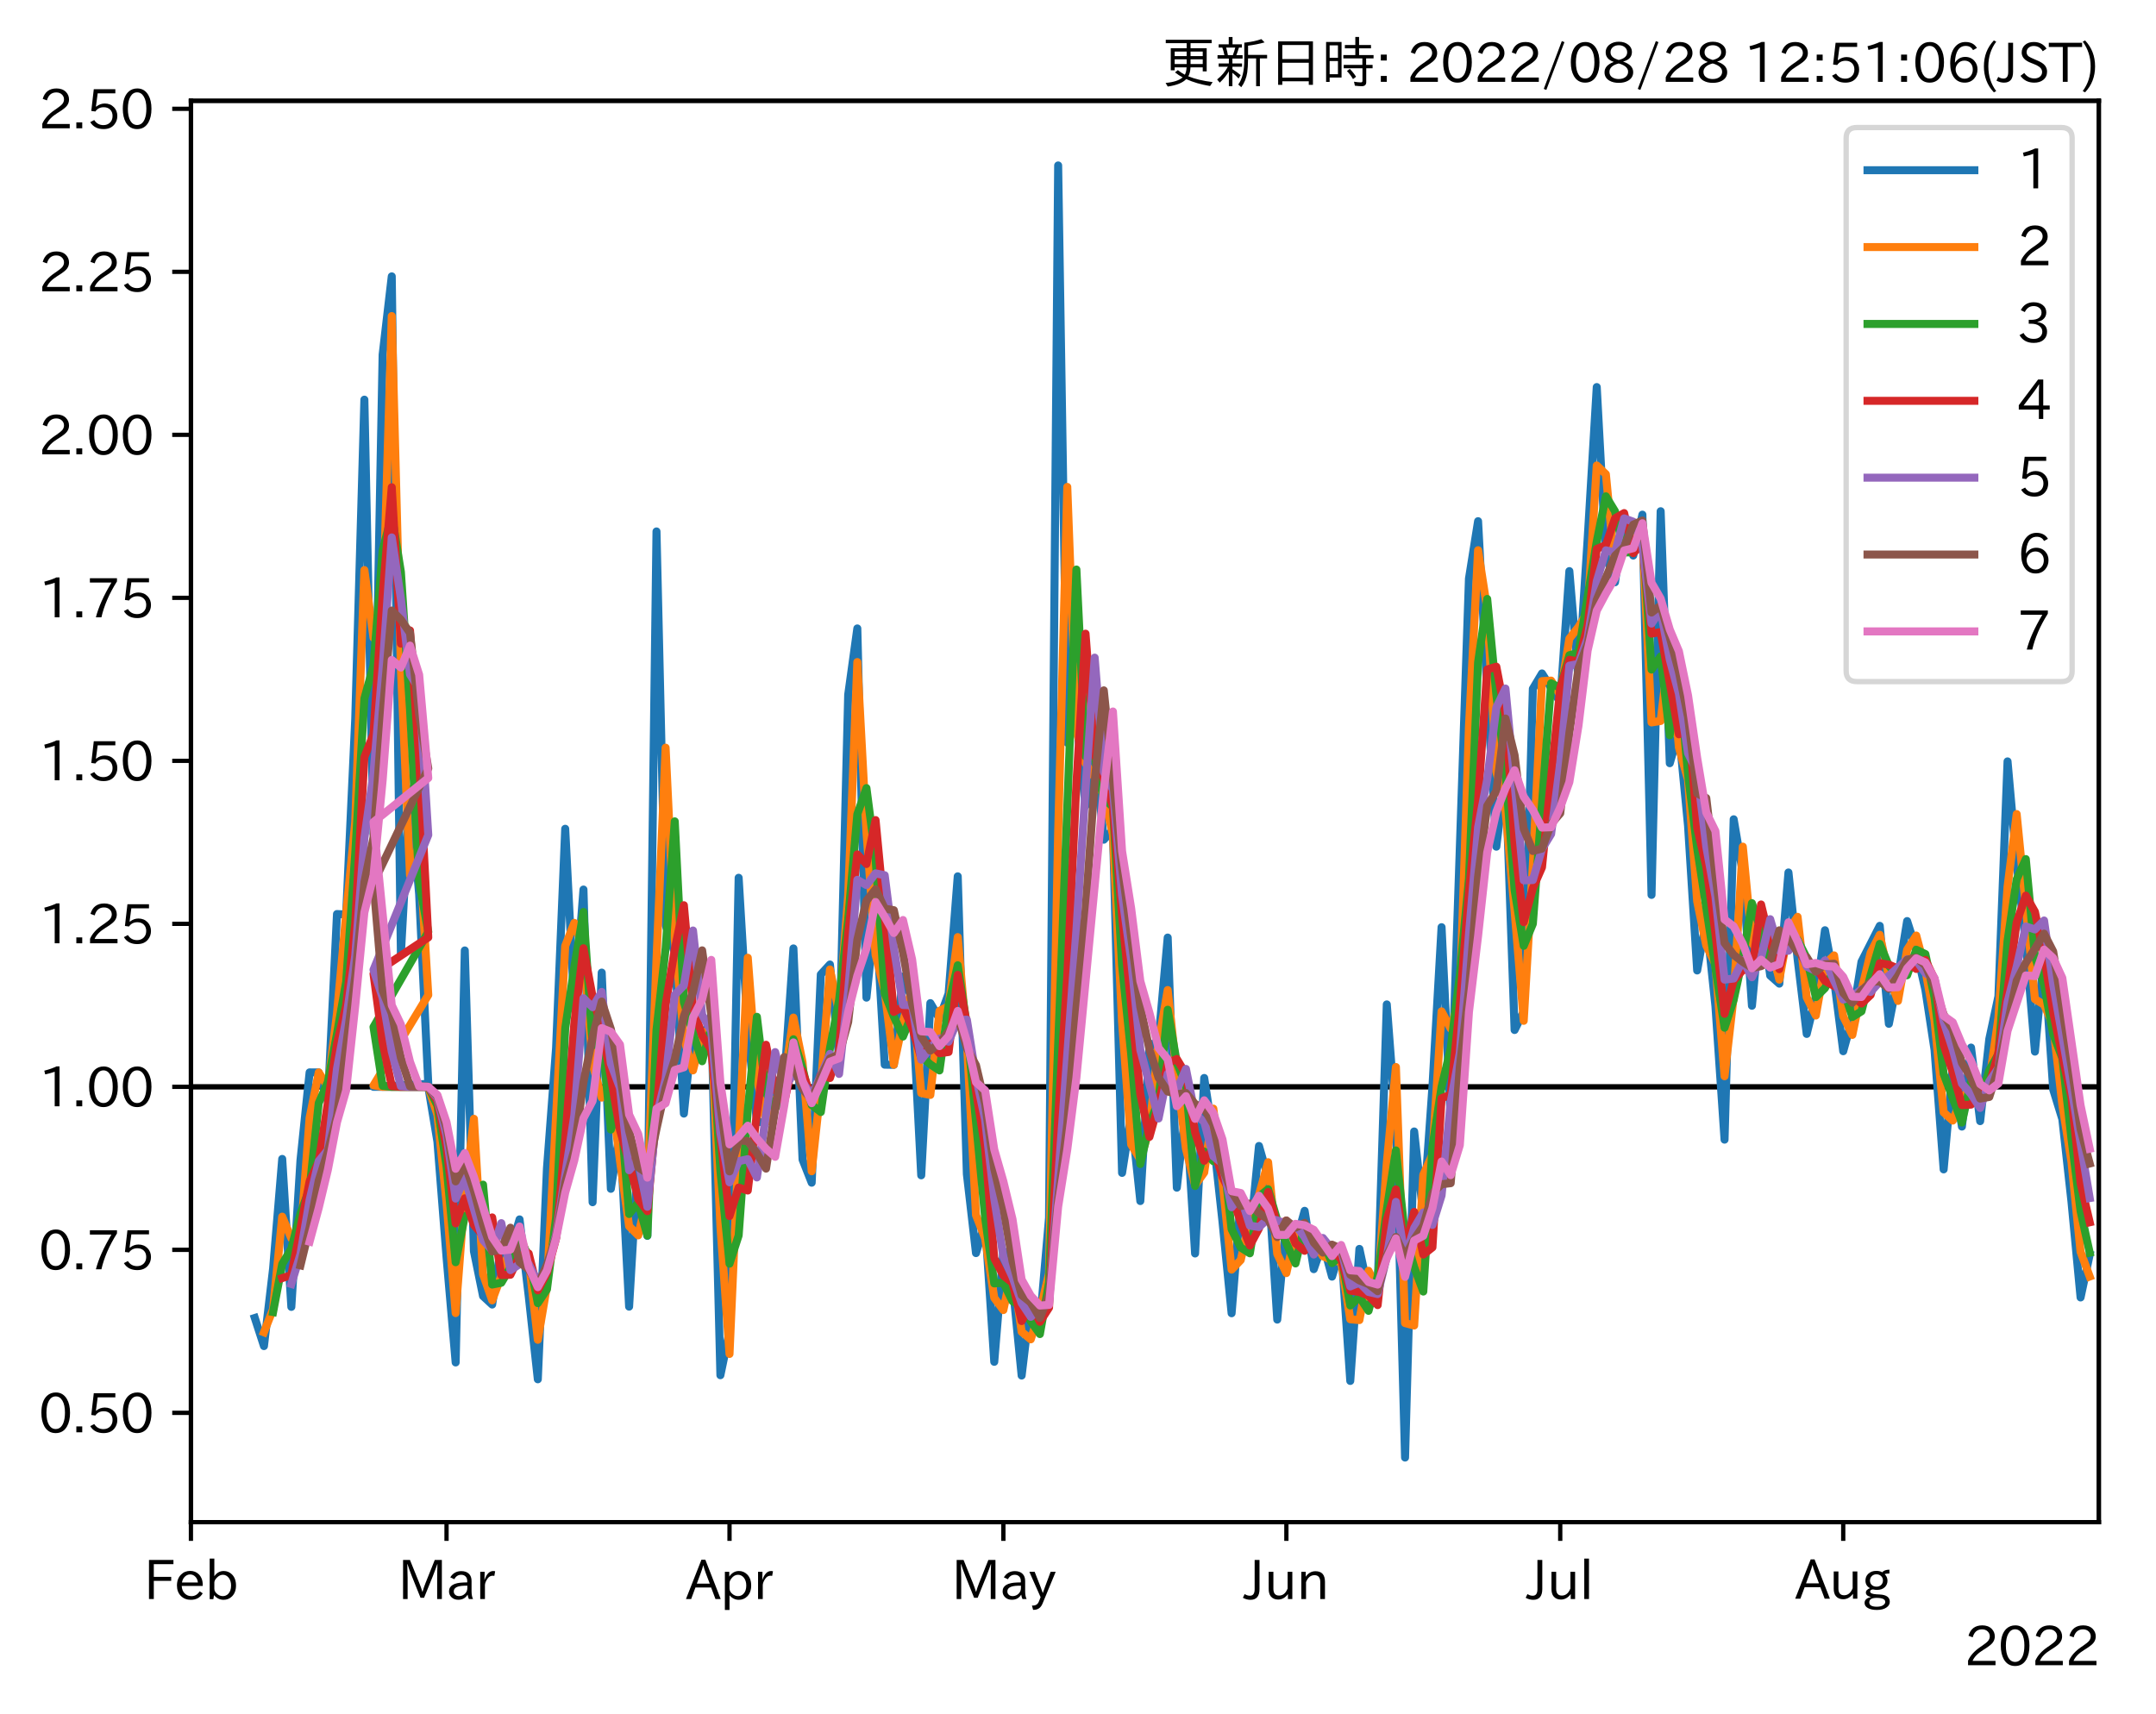 <?xml version="1.0" encoding="utf-8" standalone="no"?>
<!DOCTYPE svg PUBLIC "-//W3C//DTD SVG 1.1//EN"
  "http://www.w3.org/Graphics/SVG/1.1/DTD/svg11.dtd">
<svg xmlns:xlink="http://www.w3.org/1999/xlink" width="403.558pt" height="320.973pt" viewBox="0 0 403.558 320.973" xmlns="http://www.w3.org/2000/svg" version="1.1">
 <defs>
  <style type="text/css">*{stroke-linejoin: round; stroke-linecap: butt}</style>
 </defs>
 <g id="figure_1">
  <g id="patch_1">
   <path d="M 0 320.973 
L 403.558 320.973 
L 403.558 0 
L 0 0 
z
" style="fill: #ffffff"/>
  </g>
  <g id="axes_1">
   <g id="patch_2">
    <path d="M 35.737 284.991 
L 392.858 284.991 
L 392.858 18.879 
L 35.737 18.879 
z
" style="fill: #ffffff"/>
   </g>
   <g id="line2d_1">
    <path d="M 35.737 203.486 
L 392.858 203.486 
" clip-path="url(#p18d2d84ed4)" style="fill: none; stroke: #000000; stroke-linecap: square"/>
   </g>
   <g id="matplotlib.axis_1">
    <g id="xtick_1">
     <g id="line2d_2">
      <defs>
       <path id="me6940f9a48" d="M 0 0 
L 0 3.5 
" style="stroke: #000000; stroke-width: 0.8"/>
      </defs>
      <g>
       <use xlink:href="#me6940f9a48" x="35.737" y="284.991" style="stroke: #000000; stroke-width: 0.8"/>
      </g>
     </g>
     <g id="text_1">
      <!-- Feb -->
      <g transform="translate(26.914 299.482)scale(0.1 -0.1)">
       <defs>
        <path id="IPAexGothic-46" d="M 3469 4141 
L 1172 4141 
L 1172 2656 
L 3206 2656 
L 3206 2188 
L 1172 2188 
L 1172 63 
L 609 63 
L 609 4634 
L 3469 4634 
L 3469 4141 
z
" transform="scale(0.016)"/>
        <path id="IPAexGothic-65" d="M 863 1594 
Q 891 1041 1209 722 
Q 1534 397 1997 397 
Q 2606 397 2963 966 
L 3322 728 
Q 2869 -31 1931 -31 
Q 1222 -31 766 422 
Q 306 884 306 1641 
Q 306 2444 788 2925 
Q 1216 3353 1856 3353 
Q 2459 3353 2866 2956 
Q 3322 2494 3322 1722 
L 3322 1594 
L 863 1594 
z
M 2756 1997 
Q 2709 2431 2450 2681 
Q 2194 2938 1844 2938 
Q 1438 2938 1150 2591 
Q 953 2356 894 1997 
L 2756 1997 
z
" transform="scale(0.016)"/>
        <path id="IPAexGothic-62" d="M 1125 2731 
Q 1550 3341 2219 3341 
Q 2788 3341 3191 2938 
Q 3659 2469 3659 1644 
Q 3659 838 3191 372 
Q 2788 -31 2206 -31 
Q 1559 -31 1088 516 
L 1009 44 
L 581 44 
L 581 4794 
L 1125 4794 
L 1125 2731 
z
M 1125 1997 
L 1125 1253 
Q 1125 888 1528 600 
Q 1803 403 2119 403 
Q 2488 403 2744 659 
Q 3084 1009 3084 1631 
Q 3084 2194 2803 2553 
Q 2525 2900 2125 2900 
Q 1759 2900 1438 2578 
Q 1125 2266 1125 1997 
z
" transform="scale(0.016)"/>
       </defs>
       <use xlink:href="#IPAexGothic-46"/>
       <use xlink:href="#IPAexGothic-65" x="57.178"/>
       <use xlink:href="#IPAexGothic-62" x="114.062"/>
      </g>
     </g>
    </g>
    <g id="xtick_2">
     <g id="line2d_3">
      <g>
       <use xlink:href="#me6940f9a48" x="83.581" y="284.991" style="stroke: #000000; stroke-width: 0.8"/>
      </g>
     </g>
     <g id="text_2">
      <!-- Mar -->
      <g transform="translate(74.472 299.482)scale(0.1 -0.1)">
       <defs>
        <path id="IPAexGothic-4d" d="M 5147 63 
L 4597 63 
L 4597 2534 
Q 4597 3281 4634 4134 
L 4609 4134 
Q 4356 3409 4066 2675 
L 3066 209 
L 2650 209 
L 1641 2725 
Q 1328 3506 1128 4141 
L 1103 4141 
Q 1141 3131 1141 2553 
L 1141 63 
L 609 63 
L 609 4634 
L 1416 4634 
L 2503 1944 
Q 2697 1472 2869 906 
L 2888 906 
Q 3028 1416 3234 1931 
L 4316 4634 
L 5147 4634 
L 5147 63 
z
" transform="scale(0.016)"/>
        <path id="IPAexGothic-61" d="M 3156 63 
L 2672 63 
Q 2559 303 2531 556 
L 2509 556 
Q 2147 -25 1428 -25 
Q 934 -25 622 288 
Q 347 563 347 959 
Q 347 1947 2050 1997 
L 2478 2009 
L 2478 2175 
Q 2478 2509 2288 2700 
Q 2088 2900 1775 2900 
Q 1238 2900 969 2378 
L 494 2597 
Q 938 3328 1788 3328 
Q 2375 3328 2691 3000 
Q 2984 2706 2984 2169 
L 2984 997 
Q 2984 400 3156 63 
z
M 2491 1625 
L 2141 1619 
Q 903 1591 903 953 
Q 903 728 1050 581 
Q 1231 403 1525 403 
Q 1934 403 2234 703 
Q 2491 969 2491 1344 
L 2491 1625 
z
" transform="scale(0.016)"/>
        <path id="IPAexGothic-72" d="M 2309 3316 
L 2213 2769 
Q 2106 2791 2022 2791 
Q 1653 2791 1413 2444 
Q 1113 2006 1113 1675 
L 1113 63 
L 563 63 
L 563 3250 
L 1081 3250 
L 1056 2303 
L 1069 2303 
Q 1422 3341 2097 3341 
Q 2206 3341 2309 3316 
z
" transform="scale(0.016)"/>
       </defs>
       <use xlink:href="#IPAexGothic-4d"/>
       <use xlink:href="#IPAexGothic-61" x="90.186"/>
       <use xlink:href="#IPAexGothic-72" x="145.166"/>
      </g>
     </g>
    </g>
    <g id="xtick_3">
     <g id="line2d_4">
      <g>
       <use xlink:href="#me6940f9a48" x="136.551" y="284.991" style="stroke: #000000; stroke-width: 0.8"/>
      </g>
     </g>
     <g id="text_3">
      <!-- Apr -->
      <g transform="translate(128.409 299.482)scale(0.1 -0.1)">
       <defs>
        <path id="IPAexGothic-41" d="M 4056 63 
L 3444 63 
L 2938 1409 
L 1100 1409 
L 603 63 
L -6 63 
L 1806 4666 
L 2259 4666 
L 4056 63 
z
M 2778 1863 
L 2316 3078 
Q 2125 3588 2028 4000 
L 2009 4000 
Q 1897 3563 1716 3078 
L 1263 1863 
L 2778 1863 
z
" transform="scale(0.016)"/>
        <path id="IPAexGothic-70" d="M 1075 2688 
Q 1525 3341 2206 3341 
Q 2769 3341 3172 2938 
Q 3641 2469 3641 1644 
Q 3641 841 3178 372 
Q 2775 -31 2200 -31 
Q 1569 -31 1106 497 
L 1106 -1216 
L 563 -1216 
L 563 3250 
L 1075 3250 
L 1075 2688 
z
M 1106 1950 
L 1106 1291 
Q 1106 897 1516 600 
Q 1791 403 2106 403 
Q 2469 403 2725 659 
Q 3066 997 3066 1631 
Q 3066 2200 2784 2559 
Q 2503 2900 2100 2900 
Q 1656 2900 1338 2484 
Q 1106 2184 1106 1950 
z
" transform="scale(0.016)"/>
       </defs>
       <use xlink:href="#IPAexGothic-41"/>
       <use xlink:href="#IPAexGothic-70" x="63.721"/>
       <use xlink:href="#IPAexGothic-72" x="125.83"/>
      </g>
     </g>
    </g>
    <g id="xtick_4">
     <g id="line2d_5">
      <g>
       <use xlink:href="#me6940f9a48" x="187.813" y="284.991" style="stroke: #000000; stroke-width: 0.8"/>
      </g>
     </g>
     <g id="text_4">
      <!-- May -->
      <g transform="translate(178.093 299.482)scale(0.1 -0.1)">
       <defs>
        <path id="IPAexGothic-79" d="M 3122 3250 
L 1575 -488 
Q 1278 -1203 550 -1203 
L 478 -1203 
L 344 -703 
L 447 -703 
Q 969 -703 1150 -238 
L 1356 275 
L 38 3250 
L 659 3250 
L 1363 1459 
Q 1528 1025 1606 781 
L 1625 781 
Q 1750 1169 1863 1459 
L 2528 3250 
L 3122 3250 
z
" transform="scale(0.016)"/>
       </defs>
       <use xlink:href="#IPAexGothic-4d"/>
       <use xlink:href="#IPAexGothic-61" x="90.186"/>
       <use xlink:href="#IPAexGothic-79" x="145.166"/>
      </g>
     </g>
    </g>
    <g id="xtick_5">
     <g id="line2d_6">
      <g>
       <use xlink:href="#me6940f9a48" x="240.782" y="284.991" style="stroke: #000000; stroke-width: 0.8"/>
      </g>
     </g>
     <g id="text_5">
      <!-- Jun -->
      <g transform="translate(232.843 299.482)scale(0.1 -0.1)">
       <defs>
        <path id="IPAexGothic-4a" d="M 1819 4634 
L 1819 1234 
Q 1819 -31 763 -31 
Q 303 -31 -125 209 
L 84 644 
Q 378 447 694 447 
Q 1250 447 1250 1203 
L 1250 4634 
L 1819 4634 
z
" transform="scale(0.016)"/>
        <path id="IPAexGothic-75" d="M 3284 63 
L 2772 63 
L 2772 644 
Q 2300 0 1625 0 
Q 1072 0 763 375 
Q 519 678 519 1241 
L 519 3250 
L 1069 3250 
L 1069 1259 
Q 1069 466 1734 466 
Q 2406 466 2734 1291 
L 2734 3250 
L 3284 3250 
L 3284 63 
z
" transform="scale(0.016)"/>
        <path id="IPAexGothic-6e" d="M 3328 63 
L 2778 63 
L 2778 2041 
Q 2778 2853 2106 2853 
Q 1428 2853 1113 2041 
L 1113 63 
L 563 63 
L 563 3250 
L 1075 3250 
L 1075 2675 
Q 1525 3316 2222 3316 
Q 3328 3316 3328 2072 
L 3328 63 
z
" transform="scale(0.016)"/>
       </defs>
       <use xlink:href="#IPAexGothic-4a"/>
       <use xlink:href="#IPAexGothic-75" x="37.988"/>
       <use xlink:href="#IPAexGothic-6e" x="98.389"/>
      </g>
     </g>
    </g>
    <g id="xtick_6">
     <g id="line2d_7">
      <g>
       <use xlink:href="#me6940f9a48" x="292.044" y="284.991" style="stroke: #000000; stroke-width: 0.8"/>
      </g>
     </g>
     <g id="text_6">
      <!-- Jul -->
      <g transform="translate(285.774 299.482)scale(0.1 -0.1)">
       <defs>
        <path id="IPAexGothic-6c" d="M 1131 63 
L 581 63 
L 581 4794 
L 1131 4794 
L 1131 63 
z
" transform="scale(0.016)"/>
       </defs>
       <use xlink:href="#IPAexGothic-4a"/>
       <use xlink:href="#IPAexGothic-75" x="37.988"/>
       <use xlink:href="#IPAexGothic-6c" x="98.389"/>
      </g>
     </g>
    </g>
    <g id="xtick_7">
     <g id="line2d_8">
      <g>
       <use xlink:href="#me6940f9a48" x="345.014" y="284.991" style="stroke: #000000; stroke-width: 0.8"/>
      </g>
     </g>
     <g id="text_7">
      <!-- Aug -->
      <g transform="translate(336.032 299.424)scale(0.1 -0.1)">
       <defs>
        <path id="IPAexGothic-67" d="M 1331 1150 
Q 1006 1122 1006 900 
Q 1006 613 1763 575 
L 2131 556 
Q 3303 497 3303 -294 
Q 3303 -700 2925 -959 
Q 2519 -1253 1794 -1253 
Q 1138 -1253 738 -1028 
Q 353 -809 353 -428 
Q 353 84 1075 247 
L 1075 269 
Q 506 413 506 778 
Q 506 1116 994 1297 
Q 456 1575 456 2181 
Q 456 2650 769 2963 
Q 1128 3322 1738 3322 
Q 2125 3322 2422 3153 
Q 2650 3453 3259 3463 
L 3259 3013 
Q 2838 3003 2703 2938 
Q 3034 2613 3034 2169 
Q 3034 1728 2734 1425 
Q 2400 1094 1813 1094 
Q 1563 1094 1331 1150 
z
M 1734 2919 
Q 1409 2919 1197 2706 
Q 988 2497 988 2181 
Q 988 1872 1184 1684 
Q 1397 1472 1756 1472 
Q 2094 1472 2297 1678 
Q 2503 1881 2503 2203 
Q 2503 2497 2297 2700 
Q 2081 2919 1734 2919 
z
M 1753 159 
Q 903 159 903 -366 
Q 903 -875 1800 -875 
Q 2378 -875 2638 -606 
Q 2772 -481 2772 -313 
Q 2772 159 1753 159 
z
" transform="scale(0.016)"/>
       </defs>
       <use xlink:href="#IPAexGothic-41"/>
       <use xlink:href="#IPAexGothic-75" x="63.721"/>
       <use xlink:href="#IPAexGothic-67" x="124.121"/>
      </g>
     </g>
    </g>
    <g id="text_8">
     <!-- 2022 -->
     <g transform="translate(367.664 311.873)scale(0.1 -0.1)">
      <defs>
       <path id="IPAexGothic-32" d="M 3659 63 
L 447 63 
L 447 594 
Q 825 1475 1894 2203 
L 2072 2322 
Q 2619 2697 2791 2906 
Q 2988 3153 2988 3444 
Q 2988 3772 2756 4003 
Q 2500 4259 2084 4259 
Q 1250 4259 991 3328 
L 497 3506 
Q 853 4725 2116 4725 
Q 2806 4725 3216 4316 
Q 3575 3947 3575 3425 
Q 3575 3038 3344 2722 
Q 3131 2416 2366 1938 
L 2231 1856 
Q 1256 1253 978 569 
L 3659 569 
L 3659 63 
z
" transform="scale(0.016)"/>
       <path id="IPAexGothic-30" d="M 2038 4725 
Q 2881 4725 3334 3944 
Q 3694 3325 3694 2344 
Q 3694 1372 3334 741 
Q 2888 -31 2016 -31 
Q 1147 -31 700 741 
Q 341 1372 341 2350 
Q 341 3713 1000 4334 
Q 1419 4725 2038 4725 
z
M 2016 4266 
Q 1516 4266 1228 3759 
Q 934 3247 934 2344 
Q 934 1456 1222 947 
Q 1513 447 2016 447 
Q 2619 447 2909 1153 
Q 3100 1622 3100 2375 
Q 3100 3256 2806 3759 
Q 2509 4266 2016 4266 
z
" transform="scale(0.016)"/>
      </defs>
      <use xlink:href="#IPAexGothic-32"/>
      <use xlink:href="#IPAexGothic-30" x="62.988"/>
      <use xlink:href="#IPAexGothic-32" x="125.977"/>
      <use xlink:href="#IPAexGothic-32" x="188.965"/>
     </g>
    </g>
   </g>
   <g id="matplotlib.axis_2">
    <g id="ytick_1">
     <g id="line2d_9">
      <defs>
       <path id="m6605b68c67" d="M 0 0 
L -3.5 0 
" style="stroke: #000000; stroke-width: 0.8"/>
      </defs>
      <g>
       <use xlink:href="#m6605b68c67" x="35.737" y="264.523" style="stroke: #000000; stroke-width: 0.8"/>
      </g>
     </g>
     <g id="text_9">
      <!-- 0.50 -->
      <g transform="translate(7.2 268.268)scale(0.1 -0.1)">
       <defs>
        <path id="IPAexGothic-2e" d="M 1184 63 
L 494 63 
L 494 753 
L 1184 753 
L 1184 63 
z
" transform="scale(0.016)"/>
        <path id="IPAexGothic-35" d="M 1178 2603 
Q 1634 2963 2172 2963 
Q 2816 2963 3241 2528 
Q 3638 2113 3638 1497 
Q 3638 938 3297 513 
Q 2869 -31 2031 -31 
Q 959 -31 469 784 
L 938 1028 
Q 1309 434 2013 434 
Q 2466 434 2769 716 
Q 3081 1013 3081 1503 
Q 3081 1966 2806 2241 
Q 2519 2528 2056 2528 
Q 1406 2528 1072 2028 
L 591 2091 
L 884 4634 
L 3406 4634 
L 3406 4153 
L 1341 4153 
L 1134 2603 
L 1178 2603 
z
" transform="scale(0.016)"/>
       </defs>
       <use xlink:href="#IPAexGothic-30"/>
       <use xlink:href="#IPAexGothic-2e" x="62.988"/>
       <use xlink:href="#IPAexGothic-35" x="89.404"/>
       <use xlink:href="#IPAexGothic-30" x="152.393"/>
      </g>
     </g>
    </g>
    <g id="ytick_2">
     <g id="line2d_10">
      <g>
       <use xlink:href="#m6605b68c67" x="35.737" y="234.004" style="stroke: #000000; stroke-width: 0.8"/>
      </g>
     </g>
     <g id="text_10">
      <!-- 0.75 -->
      <g transform="translate(7.2 237.75)scale(0.1 -0.1)">
       <defs>
        <path id="IPAexGothic-37" d="M 3597 4263 
Q 2238 2106 1778 63 
L 1131 63 
Q 1581 1834 2950 4128 
L 428 4128 
L 428 4634 
L 3597 4634 
L 3597 4263 
z
" transform="scale(0.016)"/>
       </defs>
       <use xlink:href="#IPAexGothic-30"/>
       <use xlink:href="#IPAexGothic-2e" x="62.988"/>
       <use xlink:href="#IPAexGothic-37" x="89.404"/>
       <use xlink:href="#IPAexGothic-35" x="152.393"/>
      </g>
     </g>
    </g>
    <g id="ytick_3">
     <g id="line2d_11">
      <g>
       <use xlink:href="#m6605b68c67" x="35.737" y="203.486" style="stroke: #000000; stroke-width: 0.8"/>
      </g>
     </g>
     <g id="text_11">
      <!-- 1.00 -->
      <g transform="translate(7.2 207.231)scale(0.1 -0.1)">
       <defs>
        <path id="IPAexGothic-31" d="M 2463 63 
L 1900 63 
L 1900 4103 
Q 1372 3922 788 3797 
L 684 4231 
Q 1519 4441 2106 4731 
L 2463 4731 
L 2463 63 
z
" transform="scale(0.016)"/>
       </defs>
       <use xlink:href="#IPAexGothic-31"/>
       <use xlink:href="#IPAexGothic-2e" x="62.988"/>
       <use xlink:href="#IPAexGothic-30" x="89.404"/>
       <use xlink:href="#IPAexGothic-30" x="152.393"/>
      </g>
     </g>
    </g>
    <g id="ytick_4">
     <g id="line2d_12">
      <g>
       <use xlink:href="#m6605b68c67" x="35.737" y="172.967" style="stroke: #000000; stroke-width: 0.8"/>
      </g>
     </g>
     <g id="text_12">
      <!-- 1.25 -->
      <g transform="translate(7.2 176.712)scale(0.1 -0.1)">
       <use xlink:href="#IPAexGothic-31"/>
       <use xlink:href="#IPAexGothic-2e" x="62.988"/>
       <use xlink:href="#IPAexGothic-32" x="89.404"/>
       <use xlink:href="#IPAexGothic-35" x="152.393"/>
      </g>
     </g>
    </g>
    <g id="ytick_5">
     <g id="line2d_13">
      <g>
       <use xlink:href="#m6605b68c67" x="35.737" y="142.448" style="stroke: #000000; stroke-width: 0.8"/>
      </g>
     </g>
     <g id="text_13">
      <!-- 1.50 -->
      <g transform="translate(7.2 146.193)scale(0.1 -0.1)">
       <use xlink:href="#IPAexGothic-31"/>
       <use xlink:href="#IPAexGothic-2e" x="62.988"/>
       <use xlink:href="#IPAexGothic-35" x="89.404"/>
       <use xlink:href="#IPAexGothic-30" x="152.393"/>
      </g>
     </g>
    </g>
    <g id="ytick_6">
     <g id="line2d_14">
      <g>
       <use xlink:href="#m6605b68c67" x="35.737" y="111.929" style="stroke: #000000; stroke-width: 0.8"/>
      </g>
     </g>
     <g id="text_14">
      <!-- 1.75 -->
      <g transform="translate(7.2 115.675)scale(0.1 -0.1)">
       <use xlink:href="#IPAexGothic-31"/>
       <use xlink:href="#IPAexGothic-2e" x="62.988"/>
       <use xlink:href="#IPAexGothic-37" x="89.404"/>
       <use xlink:href="#IPAexGothic-35" x="152.393"/>
      </g>
     </g>
    </g>
    <g id="ytick_7">
     <g id="line2d_15">
      <g>
       <use xlink:href="#m6605b68c67" x="35.737" y="81.411" style="stroke: #000000; stroke-width: 0.8"/>
      </g>
     </g>
     <g id="text_15">
      <!-- 2.00 -->
      <g transform="translate(7.2 85.156)scale(0.1 -0.1)">
       <use xlink:href="#IPAexGothic-32"/>
       <use xlink:href="#IPAexGothic-2e" x="62.988"/>
       <use xlink:href="#IPAexGothic-30" x="89.404"/>
       <use xlink:href="#IPAexGothic-30" x="152.393"/>
      </g>
     </g>
    </g>
    <g id="ytick_8">
     <g id="line2d_16">
      <g>
       <use xlink:href="#m6605b68c67" x="35.737" y="50.892" style="stroke: #000000; stroke-width: 0.8"/>
      </g>
     </g>
     <g id="text_16">
      <!-- 2.25 -->
      <g transform="translate(7.2 54.637)scale(0.1 -0.1)">
       <use xlink:href="#IPAexGothic-32"/>
       <use xlink:href="#IPAexGothic-2e" x="62.988"/>
       <use xlink:href="#IPAexGothic-32" x="89.404"/>
       <use xlink:href="#IPAexGothic-35" x="152.393"/>
      </g>
     </g>
    </g>
    <g id="ytick_9">
     <g id="line2d_17">
      <g>
       <use xlink:href="#m6605b68c67" x="35.737" y="20.373" style="stroke: #000000; stroke-width: 0.8"/>
      </g>
     </g>
     <g id="text_17">
      <!-- 2.50 -->
      <g transform="translate(7.2 24.119)scale(0.1 -0.1)">
       <use xlink:href="#IPAexGothic-32"/>
       <use xlink:href="#IPAexGothic-2e" x="62.988"/>
       <use xlink:href="#IPAexGothic-35" x="89.404"/>
       <use xlink:href="#IPAexGothic-30" x="152.393"/>
      </g>
     </g>
    </g>
   </g>
   <g id="line2d_18">
    <path d="M 47.698 246.765 
L 49.407 252.025 
L 51.116 237.527 
L 52.825 216.985 
L 54.533 244.687 
L 56.242 217.229 
L 57.951 200.779 
L 59.659 200.791 
L 61.368 206.122 
L 63.077 171.134 
L 64.786 171.224 
L 66.494 134.589 
L 68.203 74.828 
L 69.912 156.078 
L 71.62 66.407 
L 73.329 51.743 
L 75.038 178.575 
L 76.746 147.744 
L 78.455 167.415 
L 80.164 202.925 
L 69.912 203.486 
L 71.62 203.486 
L 80.164 203.486 
L 81.873 213.751 
L 83.581 235.381 
L 85.29 255.089 
L 86.999 177.952 
L 88.707 234.261 
L 90.416 242.666 
L 92.125 244.246 
L 93.834 233.187 
L 95.542 234.02 
L 97.251 228.307 
L 98.96 242.633 
L 100.668 258.242 
L 102.377 218.779 
L 104.086 196.221 
L 105.795 155.17 
L 107.503 188.587 
L 109.212 166.549 
L 110.921 225.09 
L 112.629 182.098 
L 114.338 222.579 
L 116.047 211.703 
L 117.755 244.642 
L 119.464 215.75 
L 121.173 231.391 
L 122.882 99.501 
L 124.59 173.222 
L 126.299 178.369 
L 128.008 208.496 
L 129.716 191.756 
L 131.425 195.198 
L 133.134 189.98 
L 134.843 257.479 
L 136.551 249.284 
L 138.26 164.344 
L 139.969 192.887 
L 141.677 210.059 
L 143.386 210.13 
L 145.095 202.336 
L 146.804 202.338 
L 148.512 177.571 
L 150.221 217.105 
L 151.93 221.435 
L 153.638 182.442 
L 155.347 180.58 
L 157.056 197.958 
L 158.764 130.058 
L 160.473 117.661 
L 162.182 186.786 
L 163.891 170.332 
L 165.599 199.339 
L 167.308 199.367 
L 169.017 182.839 
L 170.725 187.011 
L 172.434 220.053 
L 174.143 187.812 
L 175.852 190.713 
L 177.56 186.028 
L 179.269 164.073 
L 180.978 219.833 
L 182.686 234.615 
L 184.395 228.991 
L 186.104 254.97 
L 187.813 234.26 
L 189.521 240.185 
L 191.23 257.538 
L 192.939 243.306 
L 194.647 247.766 
L 196.356 228.009 
L 198.065 30.975 
L 199.773 139.055 
L 201.482 134.576 
L 203.191 150.865 
L 204.9 140.118 
L 206.608 157.213 
L 208.317 155.348 
L 210.026 219.598 
L 211.734 208.727 
L 213.443 224.869 
L 215.152 196.124 
L 216.861 194.549 
L 218.569 175.538 
L 220.278 222.367 
L 221.987 207.3 
L 223.695 234.687 
L 225.404 201.827 
L 227.113 213.043 
L 228.822 228.693 
L 230.53 245.878 
L 232.239 224.721 
L 233.948 232.066 
L 235.656 214.557 
L 237.365 220.551 
L 239.074 247.066 
L 240.782 228.684 
L 242.491 232.827 
L 244.2 226.698 
L 245.909 237.621 
L 247.617 232.715 
L 249.326 239.022 
L 251.035 233.461 
L 252.743 258.551 
L 254.452 233.831 
L 256.161 241.844 
L 257.87 241.042 
L 259.578 188.052 
L 261.287 210.499 
L 262.996 272.895 
L 264.704 211.844 
L 266.413 227.496 
L 268.122 203.486 
L 269.831 173.596 
L 271.539 209.189 
L 274.957 108.329 
L 276.665 97.579 
L 278.374 129.275 
L 280.083 158.523 
L 281.791 144.469 
L 283.5 192.846 
L 285.209 189.387 
L 286.918 128.958 
L 288.626 126.087 
L 292.044 131.477 
L 293.752 106.927 
L 295.461 127.338 
L 297.17 100.986 
L 298.879 72.469 
L 300.587 104.04 
L 302.296 109.019 
L 304.005 97.066 
L 305.713 104.016 
L 307.422 96.358 
L 309.131 167.55 
L 310.84 95.715 
L 312.548 142.895 
L 314.257 136.948 
L 315.966 154.612 
L 317.674 181.699 
L 319.383 172.214 
L 321.092 188.366 
L 322.8 213.374 
L 324.509 153.394 
L 326.218 163.484 
L 327.927 188.308 
L 329.635 170.061 
L 331.344 182.651 
L 333.053 184.166 
L 334.761 163.352 
L 336.47 179.538 
L 338.179 193.578 
L 339.888 186.602 
L 341.596 174.167 
L 343.305 183.445 
L 345.014 196.817 
L 346.722 190.634 
L 348.431 180.067 
L 351.849 173.343 
L 353.557 191.689 
L 355.266 182.982 
L 356.975 172.449 
L 358.683 177.823 
L 360.392 185.325 
L 362.101 196.525 
L 363.809 218.941 
L 365.518 199.877 
L 367.227 210.926 
L 368.936 196.134 
L 370.644 209.906 
L 372.353 194.538 
L 374.062 186.539 
L 375.77 142.555 
L 377.479 161.744 
L 379.188 176.493 
L 380.897 196.891 
L 382.605 178.727 
L 384.314 203.984 
L 386.023 209.524 
L 387.731 224.93 
L 389.44 242.92 
L 391.149 234.9 
L 391.149 234.9 
" clip-path="url(#p18d2d84ed4)" style="fill: none; stroke: #1f77b4; stroke-width: 1.5; stroke-linecap: square"/>
   </g>
   <g id="line2d_19">
    <path d="M 49.407 249.441 
L 51.116 245.102 
L 52.825 227.794 
L 54.533 231.855 
L 56.242 231.96 
L 57.951 209.295 
L 59.659 200.785 
L 61.368 203.486 
L 63.077 189.75 
L 64.786 171.179 
L 66.494 153.881 
L 68.203 106.739 
L 69.912 119.418 
L 71.62 115.985 
L 73.329 59.176 
L 75.038 124.943 
L 76.746 163.893 
L 78.455 157.868 
L 80.164 186.297 
L 69.912 203.205 
L 71.62 203.486 
L 80.164 203.486 
L 81.873 208.731 
L 83.581 225.147 
L 85.29 245.842 
L 86.999 223.569 
L 88.707 209.472 
L 90.416 238.565 
L 92.125 243.46 
L 93.834 238.893 
L 95.542 233.604 
L 97.251 231.206 
L 98.96 235.755 
L 100.668 250.844 
L 102.377 240.776 
L 105.795 177.108 
L 107.503 172.79 
L 109.212 177.979 
L 110.921 199.165 
L 112.629 205.503 
L 114.338 204.012 
L 116.047 217.277 
L 117.755 229.575 
L 119.464 231.296 
L 121.173 223.871 
L 122.882 179.657 
L 124.59 139.987 
L 126.299 175.818 
L 128.008 194.294 
L 129.716 200.406 
L 131.425 193.488 
L 133.134 192.615 
L 134.843 229.485 
L 136.551 253.498 
L 138.26 214.668 
L 139.969 179.31 
L 141.677 201.77 
L 143.386 210.095 
L 146.804 202.337 
L 148.512 190.521 
L 150.221 198.871 
L 151.93 219.292 
L 153.638 203.486 
L 155.347 181.514 
L 157.056 189.546 
L 158.764 167.615 
L 160.473 123.955 
L 162.182 155.705 
L 163.891 178.789 
L 165.599 185.585 
L 167.308 199.353 
L 169.017 191.357 
L 170.725 184.94 
L 172.434 204.656 
L 174.143 205.006 
L 175.852 189.27 
L 177.56 188.391 
L 179.269 175.451 
L 180.978 194.894 
L 182.686 227.502 
L 184.395 231.845 
L 186.104 242.996 
L 187.813 245.28 
L 189.521 237.272 
L 191.23 249.354 
L 192.939 250.76 
L 194.647 245.567 
L 196.356 238.446 
L 198.065 156.04 
L 199.773 91.164 
L 201.482 136.829 
L 203.191 142.902 
L 204.9 145.572 
L 206.608 148.872 
L 208.317 156.283 
L 210.026 191.262 
L 211.734 214.295 
L 213.443 217.098 
L 215.152 211.398 
L 216.861 195.339 
L 218.569 185.365 
L 220.278 201.136 
L 221.987 215.09 
L 223.695 221.894 
L 225.404 219.522 
L 227.113 207.568 
L 228.822 221.161 
L 230.53 237.705 
L 232.239 235.922 
L 233.948 228.463 
L 235.656 223.687 
L 237.365 217.596 
L 239.074 234.771 
L 240.782 238.358 
L 242.491 230.778 
L 244.2 229.812 
L 245.909 232.319 
L 247.617 235.201 
L 249.326 235.924 
L 251.035 236.285 
L 252.743 247.001 
L 254.452 247.159 
L 256.161 237.929 
L 257.87 241.444 
L 259.578 217.755 
L 261.287 199.775 
L 262.996 247.716 
L 264.704 248.172 
L 266.413 219.96 
L 268.122 216.148 
L 269.831 189.358 
L 271.539 192.578 
L 273.248 186.866 
L 274.957 136.066 
L 276.665 103.019 
L 278.374 114.02 
L 280.083 144.489 
L 281.791 151.638 
L 283.5 170.533 
L 285.209 191.127 
L 286.918 161.939 
L 288.626 127.527 
L 290.335 127.427 
L 292.044 130.123 
L 293.752 119.568 
L 295.461 117.383 
L 297.17 114.573 
L 298.879 87.153 
L 300.587 88.78 
L 302.296 106.544 
L 304.005 103.123 
L 305.713 100.568 
L 307.422 100.22 
L 309.131 135.255 
L 310.84 134.988 
L 312.548 120.659 
L 314.257 139.946 
L 315.966 145.997 
L 317.674 168.739 
L 319.383 177.032 
L 321.092 180.514 
L 322.8 201.499 
L 324.509 186.583 
L 326.218 158.515 
L 327.927 176.411 
L 329.635 179.469 
L 331.344 176.489 
L 333.053 183.411 
L 334.761 174.116 
L 336.47 171.658 
L 338.179 186.736 
L 339.888 190.135 
L 341.596 180.518 
L 343.305 178.879 
L 345.014 190.296 
L 346.722 193.762 
L 348.431 185.45 
L 350.14 178.384 
L 351.849 175.021 
L 353.557 182.81 
L 355.266 187.404 
L 356.975 177.809 
L 358.683 175.16 
L 360.392 181.623 
L 362.101 191.042 
L 363.809 208.267 
L 365.518 209.801 
L 367.227 205.528 
L 368.936 203.754 
L 370.644 203.213 
L 372.353 202.461 
L 374.062 190.598 
L 375.77 166.056 
L 377.479 152.415 
L 380.897 187.067 
L 382.605 188.109 
L 384.314 191.951 
L 386.023 206.786 
L 387.731 217.502 
L 389.44 234.368 
L 391.149 239.003 
L 391.149 239.003 
" clip-path="url(#p18d2d84ed4)" style="fill: none; stroke: #ff7f0e; stroke-width: 1.5; stroke-linecap: square"/>
   </g>
   <g id="line2d_20">
    <path d="M 51.116 245.66 
L 52.825 236.649 
L 54.533 233.785 
L 56.242 227.213 
L 57.951 222.545 
L 59.659 206.526 
L 61.368 202.59 
L 63.077 193.535 
L 64.786 183.836 
L 66.494 159.836 
L 68.203 130.778 
L 69.912 124.604 
L 71.62 103.077 
L 73.329 96.449 
L 75.038 107.071 
L 76.746 132.851 
L 78.455 165.075 
L 80.164 174.477 
L 69.912 192.28 
L 71.62 203.299 
L 73.329 203.486 
L 80.164 203.486 
L 81.873 207.008 
L 83.581 218.391 
L 85.29 236.326 
L 86.999 227.669 
L 88.707 227.266 
L 90.416 221.799 
L 92.125 240.501 
L 93.834 240.169 
L 95.542 237.298 
L 97.251 231.871 
L 98.96 235.18 
L 100.668 243.981 
L 102.377 241.4 
L 104.086 227.96 
L 105.795 192.549 
L 107.503 181.037 
L 109.212 170.737 
L 110.921 195.733 
L 112.629 193.714 
L 114.338 211.489 
L 116.047 206.632 
L 117.755 227.297 
L 119.464 225.172 
L 121.173 231.328 
L 122.882 192.844 
L 124.59 177.543 
L 126.299 153.781 
L 128.008 187.616 
L 129.716 193.453 
L 131.425 198.693 
L 133.134 192.329 
L 134.843 219.197 
L 136.551 236.598 
L 138.26 231.311 
L 139.969 207.837 
L 141.677 190.376 
L 143.386 204.622 
L 145.095 207.564 
L 146.804 204.992 
L 148.512 194.58 
L 150.221 200.037 
L 151.93 206.889 
L 153.638 208.205 
L 155.347 196.284 
L 157.056 187.218 
L 158.764 172.061 
L 160.473 152.464 
L 162.182 147.553 
L 163.891 160.727 
L 165.599 185.987 
L 167.308 190.339 
L 169.017 194.072 
L 170.725 189.924 
L 172.434 197.782 
L 174.143 199.284 
L 175.852 200.418 
L 177.56 188.198 
L 179.269 180.721 
L 180.978 192.003 
L 184.395 228.001 
L 186.104 240.292 
L 187.813 240.181 
L 189.521 243.616 
L 191.23 244.622 
L 192.939 247.389 
L 194.647 249.775 
L 196.356 240.097 
L 201.482 106.633 
L 203.191 141.629 
L 204.9 141.979 
L 206.608 149.539 
L 208.317 151.058 
L 210.026 180.755 
L 211.734 197.356 
L 213.443 217.938 
L 215.152 210.514 
L 216.861 206.037 
L 218.569 189.047 
L 220.278 198.978 
L 221.987 203.226 
L 223.695 222.052 
L 225.404 215.595 
L 227.113 217.405 
L 228.822 215.078 
L 230.53 230.152 
L 232.239 233.574 
L 233.948 234.654 
L 235.656 224.033 
L 237.365 222.652 
L 239.074 228.479 
L 240.782 232.786 
L 242.491 236.552 
L 244.2 229.437 
L 245.909 232.489 
L 247.617 232.451 
L 249.326 236.493 
L 251.035 235.11 
L 252.743 244.427 
L 254.452 242.836 
L 256.161 245.426 
L 257.87 238.979 
L 259.578 226.47 
L 261.287 215.389 
L 262.996 231.46 
L 264.704 237.234 
L 266.413 241.817 
L 268.122 214.731 
L 269.831 203.486 
L 271.539 196.318 
L 273.248 182.577 
L 274.957 164.491 
L 276.665 124.019 
L 278.374 112.14 
L 280.083 130.036 
L 281.791 144.482 
L 283.5 166.629 
L 285.209 177.091 
L 286.918 172.968 
L 290.335 127.939 
L 292.044 128.786 
L 293.752 122.678 
L 295.461 122.191 
L 298.879 101.38 
L 300.587 92.921 
L 302.296 95.728 
L 304.005 103.429 
L 305.713 103.421 
L 307.422 99.173 
L 309.131 125.365 
L 310.84 122.895 
L 312.548 137.661 
L 314.257 126.239 
L 315.966 144.969 
L 317.674 158.787 
L 322.8 192.418 
L 324.509 187.18 
L 326.218 179.274 
L 327.927 169.103 
L 329.635 174.324 
L 331.344 180.537 
L 333.053 179.093 
L 334.761 177.016 
L 336.47 175.946 
L 338.179 179.342 
L 339.888 186.691 
L 341.596 185.009 
L 343.305 181.5 
L 345.014 185.12 
L 346.722 190.409 
L 348.431 189.346 
L 350.14 182.586 
L 351.849 176.722 
L 353.557 180.796 
L 355.266 182.867 
L 356.975 182.589 
L 358.683 177.814 
L 360.392 178.627 
L 362.101 186.772 
L 363.809 201.07 
L 367.227 210.177 
L 368.936 202.475 
L 370.644 205.84 
L 372.353 200.387 
L 374.062 197.368 
L 375.77 176.179 
L 377.479 164.631 
L 379.188 160.845 
L 380.897 179.094 
L 382.605 184.341 
L 384.314 193.618 
L 386.023 198.086 
L 387.731 213.171 
L 389.44 226.742 
L 391.149 234.545 
L 391.149 234.545 
" clip-path="url(#p18d2d84ed4)" style="fill: none; stroke: #2ca02c; stroke-width: 1.5; stroke-linecap: square"/>
   </g>
   <g id="line2d_21">
    <path d="M 52.825 239.294 
L 54.533 238.73 
L 57.951 221.182 
L 59.659 217.491 
L 63.077 195.384 
L 64.786 188.279 
L 66.494 172.865 
L 68.203 141.762 
L 69.912 137.437 
L 71.62 111.412 
L 73.329 91.225 
L 75.038 120.513 
L 76.746 118.038 
L 78.455 142.143 
L 80.164 175.512 
L 69.912 182.319 
L 71.62 195.174 
L 73.329 203.345 
L 75.038 203.486 
L 80.164 203.486 
L 81.873 206.137 
L 83.581 214.845 
L 85.29 229.054 
L 86.999 224.361 
L 88.707 229.36 
L 90.416 231.365 
L 92.125 227.934 
L 93.834 238.729 
L 95.542 238.672 
L 97.251 235.131 
L 98.96 234.686 
L 100.668 241.597 
L 102.377 238.302 
L 104.086 231.855 
L 105.795 213.371 
L 107.503 191.569 
L 109.212 177.544 
L 110.921 186.601 
L 112.629 192.451 
L 114.338 201.612 
L 116.047 211.542 
L 117.755 217.547 
L 119.464 224.53 
L 121.173 226.764 
L 122.882 208.285 
L 124.59 188.189 
L 126.299 177.75 
L 128.008 169.485 
L 129.716 188.663 
L 131.425 193.892 
L 133.134 196.569 
L 134.843 212.915 
L 136.551 227.681 
L 138.26 222.342 
L 139.969 222.9 
L 141.677 208.397 
L 143.386 195.611 
L 145.095 204.055 
L 146.804 206.279 
L 148.512 198.654 
L 150.221 200.616 
L 151.93 205.767 
L 153.638 201.199 
L 155.347 201.837 
L 157.056 196.704 
L 158.764 174.725 
L 160.473 159.967 
L 162.182 161.768 
L 163.891 153.544 
L 167.308 189.459 
L 169.017 188.501 
L 170.725 192.342 
L 172.434 198.18 
L 174.143 195.359 
L 175.852 197.193 
L 177.56 196.966 
L 179.269 182.528 
L 180.978 191.682 
L 182.686 204.237 
L 184.395 214.901 
L 186.104 235.582 
L 187.813 238.822 
L 189.521 240.182 
L 191.23 247.343 
L 192.939 244.295 
L 194.647 247.483 
L 196.356 244.837 
L 198.065 209.111 
L 199.773 182.664 
L 201.482 146.692 
L 203.191 118.644 
L 204.9 141.252 
L 206.608 145.912 
L 208.317 151.01 
L 210.026 171.518 
L 213.443 204.869 
L 215.152 212.856 
L 216.861 206.715 
L 218.569 199.049 
L 220.278 198.271 
L 221.987 201.112 
L 223.695 211.988 
L 225.404 217.329 
L 227.113 214.963 
L 228.822 220.345 
L 230.53 223.745 
L 232.239 228.822 
L 233.948 233.199 
L 235.656 230 
L 237.365 223.173 
L 239.074 229.389 
L 240.782 228.53 
L 242.491 232.796 
L 244.2 234.185 
L 245.909 231.552 
L 247.617 232.546 
L 251.035 235.745 
L 252.743 241.645 
L 254.452 241.898 
L 256.161 242.589 
L 257.87 244.352 
L 259.578 228.364 
L 261.287 222.698 
L 262.996 233.953 
L 264.704 226.898 
L 266.413 234.894 
L 268.122 233.543 
L 269.831 205.631 
L 271.539 204.937 
L 273.248 188.118 
L 274.957 166.817 
L 276.665 149.875 
L 278.374 125.346 
L 280.083 124.822 
L 281.791 133.749 
L 283.5 158.016 
L 285.209 172.652 
L 286.918 166.294 
L 288.626 162.397 
L 292.044 128.829 
L 293.752 123.535 
L 295.461 123.853 
L 297.17 117.085 
L 298.879 102.78 
L 300.587 102.048 
L 302.296 97.054 
L 304.005 96.063 
L 305.713 103.576 
L 307.422 101.676 
L 309.131 118.637 
L 310.84 118.332 
L 314.257 137.483 
L 315.966 133.746 
L 317.674 154.949 
L 319.383 162.25 
L 321.092 174.742 
L 322.8 189.816 
L 324.509 183.581 
L 326.218 181.602 
L 327.927 181.587 
L 329.635 169.343 
L 331.344 176.45 
L 333.053 181.453 
L 334.761 175.307 
L 336.47 177.651 
L 338.179 180.563 
L 339.888 181.192 
L 341.596 183.661 
L 346.722 186.52 
L 348.431 187.894 
L 350.14 186.285 
L 351.849 180.329 
L 353.557 180.614 
L 355.266 181.345 
L 356.975 180.331 
L 358.683 181.412 
L 360.392 179.728 
L 362.101 183.322 
L 363.809 195.626 
L 365.518 200.773 
L 367.227 206.906 
L 368.936 206.816 
L 370.644 204.376 
L 372.353 203.109 
L 374.062 197.06 
L 375.77 185.436 
L 377.479 172.694 
L 379.188 167.682 
L 380.897 170.707 
L 382.605 179.002 
L 384.314 189.531 
L 386.023 197.788 
L 387.731 205.403 
L 389.44 221.487 
L 391.149 228.848 
L 391.149 228.848 
" clip-path="url(#p18d2d84ed4)" style="fill: none; stroke: #d62728; stroke-width: 1.5; stroke-linecap: square"/>
   </g>
   <g id="line2d_22">
    <path d="M 54.533 240.4 
L 56.242 234.802 
L 57.951 224.678 
L 59.659 217.39 
L 61.368 215.307 
L 63.077 200.08 
L 64.786 190.876 
L 66.494 178.91 
L 68.203 156.943 
L 69.912 144.719 
L 71.62 124.991 
L 73.329 100.622 
L 75.038 112.096 
L 76.746 126.274 
L 78.455 129.014 
L 80.164 156.331 
L 69.912 181.578 
L 71.62 186.827 
L 73.329 196.88 
L 75.038 203.374 
L 76.746 203.486 
L 80.164 203.486 
L 81.873 205.611 
L 83.581 212.661 
L 85.29 224.409 
L 86.999 220.493 
L 90.416 232.182 
L 92.125 234.095 
L 93.834 229.008 
L 95.542 237.807 
L 97.251 236.691 
L 98.96 236.684 
L 100.668 239.979 
L 102.377 237.462 
L 104.086 231.156 
L 107.503 208.802 
L 109.212 186.902 
L 110.921 188.581 
L 112.629 185.712 
L 114.338 199.11 
L 116.047 203.699 
L 117.755 219.1 
L 119.464 217.19 
L 121.173 225.941 
L 122.882 208.977 
L 124.59 201.986 
L 126.299 186.279 
L 128.008 184.486 
L 129.716 174.218 
L 131.425 189.995 
L 133.134 193.119 
L 134.843 212.045 
L 136.551 221.365 
L 138.26 217.408 
L 139.969 217.027 
L 141.677 220.451 
L 145.095 196.984 
L 146.804 203.713 
L 148.512 201.022 
L 150.221 202.58 
L 151.93 205.089 
L 153.638 201.428 
L 155.347 197.325 
L 157.056 201.07 
L 158.764 185.5 
L 160.473 164.728 
L 162.182 165.716 
L 163.891 163.518 
L 165.599 163.87 
L 167.308 177.425 
L 169.017 188.16 
L 170.725 188.205 
L 172.434 198.413 
L 174.143 196.171 
L 175.852 194.443 
L 177.56 195.034 
L 179.269 190.973 
L 180.978 190.917 
L 182.686 201.645 
L 184.395 209.649 
L 186.104 224.417 
L 187.813 235.319 
L 189.521 239.097 
L 191.23 243.976 
L 192.939 246.552 
L 194.647 245.002 
L 196.356 243.927 
L 201.482 174.129 
L 203.191 147.535 
L 204.9 123.129 
L 206.608 144.561 
L 208.317 147.84 
L 210.026 167.593 
L 211.734 179.805 
L 213.443 196.563 
L 216.861 209.411 
L 218.569 201.047 
L 220.278 204.1 
L 221.987 200.13 
L 223.695 208.697 
L 225.404 210.025 
L 227.113 216.485 
L 228.822 217.856 
L 230.53 226.034 
L 232.239 223.941 
L 233.948 229.48 
L 235.656 229.74 
L 237.365 228.181 
L 239.074 228.473 
L 240.782 229.248 
L 242.491 229.406 
L 244.2 231.607 
L 245.909 234.882 
L 247.617 231.786 
L 249.326 233.879 
L 251.035 234.004 
L 252.743 240.855 
L 254.452 240.138 
L 256.161 241.888 
L 257.87 242.282 
L 259.578 235.331 
L 261.287 225.028 
L 262.996 235.588 
L 264.704 229.905 
L 266.413 227.018 
L 268.122 229.337 
L 269.831 223.831 
L 271.539 206.351 
L 273.248 197.091 
L 274.957 174.941 
L 276.665 154.898 
L 278.374 145.936 
L 280.083 132.471 
L 281.791 128.915 
L 285.209 164.821 
L 286.918 164.769 
L 288.626 158.96 
L 290.335 156.164 
L 292.044 142.785 
L 293.752 124.632 
L 295.461 124.302 
L 297.17 119.474 
L 298.879 108.84 
L 300.587 103.033 
L 302.296 103.46 
L 304.005 97.057 
L 305.713 97.677 
L 307.422 102.151 
L 309.131 116.748 
L 310.84 114.243 
L 312.548 123.495 
L 314.257 129.895 
L 315.966 141.041 
L 317.674 144.471 
L 319.383 158.551 
L 321.092 167.844 
L 322.8 183.409 
L 324.509 183.207 
L 326.218 179.772 
L 327.927 182.969 
L 329.635 179.352 
L 331.344 172.1 
L 333.053 178.026 
L 334.761 178.002 
L 336.47 176.163 
L 338.179 180.983 
L 339.888 181.791 
L 341.596 179.813 
L 343.305 183.618 
L 345.014 187.148 
L 346.722 186.536 
L 348.431 185.252 
L 350.14 185.722 
L 351.849 183.788 
L 353.557 182.676 
L 356.975 179.608 
L 358.683 179.833 
L 360.392 182.203 
L 362.101 183.254 
L 363.809 191.29 
L 365.518 196.488 
L 367.227 202.873 
L 368.936 204.826 
L 370.644 207.44 
L 372.353 202.47 
L 374.062 199.961 
L 375.77 187.644 
L 377.479 180.989 
L 379.188 173.461 
L 380.897 174.012 
L 382.605 172.345 
L 384.314 184.379 
L 387.731 203.747 
L 391.149 224.319 
L 391.149 224.319 
" clip-path="url(#p18d2d84ed4)" style="fill: none; stroke: #9467bd; stroke-width: 1.5; stroke-linecap: square"/>
   </g>
   <g id="line2d_23">
    <path d="M 56.242 236.915 
L 57.951 229.856 
L 59.659 221.04 
L 61.368 215.589 
L 63.077 208.938 
L 66.494 182.805 
L 68.203 165.198 
L 69.912 156.799 
L 71.62 133.542 
L 73.329 114.31 
L 75.038 116.021 
L 76.746 118.499 
L 78.455 133.808 
L 80.164 143.874 
L 69.912 165.297 
L 71.62 185.485 
L 73.329 189.754 
L 75.038 198.006 
L 76.746 203.392 
L 80.164 203.486 
L 81.873 205.26 
L 83.581 211.181 
L 85.29 221.189 
L 86.999 217.833 
L 88.707 222.924 
L 90.416 229.336 
L 92.125 234.311 
L 93.834 233.944 
L 95.542 229.862 
L 97.251 236.291 
L 98.96 237.71 
L 100.668 240.705 
L 102.377 236.763 
L 104.086 231.639 
L 105.795 221.392 
L 107.503 215.274 
L 109.212 202.634 
L 110.921 194.15 
L 112.629 187.521 
L 114.338 192.666 
L 116.047 201.302 
L 117.755 211.738 
L 119.464 218.549 
L 121.173 219.697 
L 122.882 211.363 
L 124.59 203.662 
L 126.299 198.331 
L 128.008 190.255 
L 129.716 185.724 
L 131.425 177.935 
L 133.134 189.993 
L 134.843 207.022 
L 136.551 219.323 
L 138.26 213.503 
L 139.969 213.661 
L 141.677 215.896 
L 143.386 218.797 
L 145.095 207.701 
L 146.804 197.893 
L 148.512 199.701 
L 150.221 203.859 
L 151.93 205.944 
L 153.638 201.58 
L 155.347 198.174 
L 157.056 197.43 
L 158.764 191.344 
L 160.473 175.97 
L 162.182 168.634 
L 163.891 166.495 
L 165.599 170.126 
L 167.308 170.414 
L 169.017 178.341 
L 170.725 187.969 
L 172.434 194.113 
L 174.143 196.704 
L 175.852 195.277 
L 177.56 193.076 
L 179.269 190.321 
L 180.978 196.279 
L 182.686 199.44 
L 184.395 206.689 
L 186.104 218.845 
L 187.813 226.128 
L 189.521 236.149 
L 191.23 242.485 
L 192.939 243.864 
L 194.647 246.756 
L 196.356 242.39 
L 198.065 224.459 
L 199.773 210.397 
L 201.482 188.775 
L 203.191 170.479 
L 204.9 146.319 
L 206.608 129.255 
L 210.026 162.516 
L 213.443 188.519 
L 215.152 196.49 
L 216.861 201.773 
L 218.569 204.35 
L 220.278 204.884 
L 221.987 204.64 
L 223.695 206.69 
L 225.404 207.579 
L 227.113 210.534 
L 228.822 218.622 
L 230.53 223.132 
L 232.239 225.817 
L 233.948 225.343 
L 235.656 227.14 
L 237.365 228.266 
L 239.074 231.618 
L 240.782 228.508 
L 242.491 229.854 
L 244.2 228.96 
L 245.909 232.638 
L 247.617 234.525 
L 249.326 233.033 
L 251.035 233.809 
L 252.743 238.645 
L 254.452 239.723 
L 256.161 240.424 
L 257.87 241.747 
L 259.578 235.022 
L 261.287 231.6 
L 262.996 235.298 
L 264.704 232.007 
L 266.413 229.507 
L 268.122 223.437 
L 269.831 221.722 
L 271.539 221.526 
L 273.248 199.676 
L 274.957 185.337 
L 276.665 164.167 
L 278.374 150.873 
L 280.083 148.098 
L 281.791 134.524 
L 283.5 141.389 
L 285.209 155.181 
L 286.918 159.334 
L 288.626 158.887 
L 290.335 154.269 
L 292.044 152.279 
L 293.752 137.246 
L 295.461 125.085 
L 297.17 120.591 
L 298.879 112.295 
L 302.296 104.042 
L 304.005 102.407 
L 305.713 98.232 
L 307.422 97.457 
L 309.131 114.682 
L 310.84 113.381 
L 312.548 119.313 
L 314.257 125.802 
L 315.966 134.25 
L 317.674 148.539 
L 319.383 149.421 
L 321.092 163.936 
L 322.8 176.548 
L 324.509 178.797 
L 326.218 180.095 
L 327.927 181.23 
L 329.635 180.895 
L 331.344 179.907 
L 333.053 174.18 
L 334.761 175.676 
L 336.47 178.259 
L 338.179 179.217 
L 339.888 181.935 
L 341.596 180.548 
L 343.305 180.425 
L 345.014 185.908 
L 346.722 187.735 
L 348.431 185.478 
L 350.14 183.859 
L 351.849 183.731 
L 353.557 185.136 
L 355.266 182.727 
L 356.975 179.685 
L 358.683 179.312 
L 360.392 180.763 
L 362.101 184.696 
L 363.809 189.94 
L 365.518 192.761 
L 367.227 199.015 
L 368.936 201.775 
L 370.644 205.688 
L 372.353 205.382 
L 374.062 199.947 
L 377.479 183.631 
L 379.188 180.249 
L 380.897 177.644 
L 382.605 174.808 
L 384.314 178.139 
L 387.731 199.578 
L 389.44 211.375 
L 391.149 217.847 
L 391.149 217.847 
" clip-path="url(#p18d2d84ed4)" style="fill: none; stroke: #8c564b; stroke-width: 1.5; stroke-linecap: square"/>
   </g>
   <g id="line2d_24">
    <path d="M 57.951 232.478 
L 59.659 226.161 
L 61.368 219.029 
L 63.077 210.123 
L 64.786 204.176 
L 66.494 188.323 
L 68.203 170.843 
L 69.912 163.925 
L 71.62 146.135 
L 73.329 123.557 
L 75.038 124.977 
L 76.746 120.878 
L 78.455 126.319 
L 80.164 145.67 
L 69.912 153.907 
L 73.329 188.21 
L 75.038 191.806 
L 76.746 198.803 
L 78.455 203.406 
L 80.164 203.486 
L 81.873 205.008 
L 83.581 210.112 
L 85.29 218.827 
L 86.999 215.891 
L 88.707 220.349 
L 92.125 231.623 
L 93.834 234.151 
L 95.542 233.955 
L 97.251 229.641 
L 98.96 237.225 
L 100.668 240.988 
L 102.377 237.873 
L 104.086 231.862 
L 105.795 223.298 
L 107.503 217.237 
L 109.212 209.356 
L 110.921 206.126 
L 112.629 192.493 
L 114.338 193.18 
L 116.047 195.569 
L 117.755 208.687 
L 119.464 212.32 
L 121.173 220.485 
L 122.882 207.579 
L 124.59 206.563 
L 126.299 200.334 
L 128.008 199.836 
L 129.716 190.47 
L 131.425 187.119 
L 133.134 179.719 
L 134.843 202.697 
L 136.551 214.258 
L 138.26 212.801 
L 139.969 210.766 
L 141.677 213.153 
L 143.386 215.09 
L 145.095 216.588 
L 146.804 206.949 
L 148.512 195.17 
L 150.221 202.349 
L 151.93 206.541 
L 153.638 202.839 
L 155.347 198.777 
L 157.056 198.143 
L 158.764 189.458 
L 160.473 182.686 
L 162.182 177.565 
L 163.891 168.878 
L 165.599 171.665 
L 167.308 174.686 
L 169.017 172.253 
L 170.725 179.612 
L 172.434 193.09 
L 174.143 193.231 
L 175.852 195.865 
L 177.56 193.994 
L 179.269 189.276 
L 180.978 194.994 
L 182.686 202.615 
L 184.395 204.16 
L 186.104 215.218 
L 187.813 221.197 
L 189.521 228.27 
L 191.23 239.574 
L 192.939 242.603 
L 194.647 244.434 
L 196.356 244.316 
L 198.065 225.921 
L 199.773 215.217 
L 201.482 201.767 
L 206.608 147.918 
L 208.317 133.214 
L 210.026 159.354 
L 211.734 170.097 
L 213.443 183.683 
L 215.152 189.632 
L 216.861 196.214 
L 218.569 198.326 
L 220.278 207.105 
L 221.987 205.232 
L 223.695 209.475 
L 225.404 206.007 
L 227.113 208.376 
L 228.822 213.323 
L 230.53 223.023 
L 232.239 223.361 
L 233.948 226.734 
L 235.656 223.869 
L 237.365 226.225 
L 239.074 231.205 
L 240.782 231.204 
L 242.491 229.137 
L 244.2 229.409 
L 245.909 230.247 
L 249.326 235.181 
L 251.035 233.094 
L 252.743 237.837 
L 254.452 237.973 
L 256.161 240.029 
L 257.87 240.513 
L 259.578 235.605 
L 261.287 231.868 
L 262.996 239.058 
L 264.704 232.27 
L 266.413 231.375 
L 268.122 226.161 
L 269.831 217.471 
L 271.539 220.018 
L 273.248 214.411 
L 274.957 189.472 
L 276.665 175.255 
L 278.374 159.591 
L 280.083 151.987 
L 281.791 147.584 
L 283.5 144.211 
L 285.209 149.164 
L 286.918 151.66 
L 288.626 154.947 
L 290.335 154.883 
L 292.044 151.185 
L 293.752 146.428 
L 295.461 135.861 
L 297.17 121.808 
L 298.879 114.322 
L 300.587 111.135 
L 302.296 108.187 
L 304.005 103.059 
L 305.713 102.638 
L 307.422 97.965 
L 309.131 109.113 
L 310.84 112.071 
L 312.548 117.873 
L 314.257 121.93 
L 315.966 130.198 
L 317.674 141.884 
L 319.383 152.133 
L 321.092 155.597 
L 322.8 172.15 
L 324.509 173.442 
L 326.218 176.701 
L 327.927 181.297 
L 329.635 179.685 
L 331.344 181.147 
L 333.053 180.523 
L 334.761 172.679 
L 336.47 176.234 
L 338.179 180.552 
L 339.888 180.296 
L 341.596 180.85 
L 343.305 180.965 
L 345.014 182.889 
L 346.722 186.593 
L 348.431 186.665 
L 350.14 184.254 
L 351.849 182.402 
L 353.557 184.896 
L 355.266 184.83 
L 356.975 181.302 
L 358.683 179.42 
L 360.392 180.187 
L 362.101 183.127 
L 363.809 190.191 
L 365.518 191.406 
L 367.227 195.522 
L 368.936 198.607 
L 370.644 202.97 
L 372.353 204.155 
L 374.062 202.855 
L 375.77 193.01 
L 379.188 182.633 
L 380.897 182.752 
L 382.605 177.799 
L 384.314 179.37 
L 386.023 183.096 
L 389.44 206.943 
L 391.149 215.077 
L 391.149 215.077 
" clip-path="url(#p18d2d84ed4)" style="fill: none; stroke: #e377c2; stroke-width: 1.5; stroke-linecap: square"/>
   </g>
   <g id="patch_3">
    <path d="M 35.737 284.991 
L 35.737 18.879 
" style="fill: none; stroke: #000000; stroke-width: 0.8; stroke-linejoin: miter; stroke-linecap: square"/>
   </g>
   <g id="patch_4">
    <path d="M 392.858 284.991 
L 392.858 18.879 
" style="fill: none; stroke: #000000; stroke-width: 0.8; stroke-linejoin: miter; stroke-linecap: square"/>
   </g>
   <g id="patch_5">
    <path d="M 35.737 284.991 
L 392.858 284.991 
" style="fill: none; stroke: #000000; stroke-width: 0.8; stroke-linejoin: miter; stroke-linecap: square"/>
   </g>
   <g id="patch_6">
    <path d="M 35.737 18.879 
L 392.858 18.879 
" style="fill: none; stroke: #000000; stroke-width: 0.8; stroke-linejoin: miter; stroke-linecap: square"/>
   </g>
   <g id="legend_1">
    <g id="patch_7">
     <path d="M 347.559 127.614 
L 385.858 127.614 
Q 387.858 127.614 387.858 125.614 
L 387.858 25.879 
Q 387.858 23.879 385.858 23.879 
L 347.559 23.879 
Q 345.559 23.879 345.559 25.879 
L 345.559 125.614 
Q 345.559 127.614 347.559 127.614 
z
" style="fill: #ffffff; opacity: 0.8; stroke: #cccccc; stroke-linejoin: miter"/>
    </g>
    <g id="line2d_25">
     <path d="M 349.559 31.87 
L 359.559 31.87 
L 369.559 31.87 
" style="fill: none; stroke: #1f77b4; stroke-width: 1.5; stroke-linecap: square"/>
    </g>
    <g id="text_18">
     <!-- 1 -->
     <g transform="translate(377.559 35.37)scale(0.1 -0.1)">
      <use xlink:href="#IPAexGothic-31"/>
     </g>
    </g>
    <g id="line2d_26">
     <path d="M 349.559 46.261 
L 359.559 46.261 
L 369.559 46.261 
" style="fill: none; stroke: #ff7f0e; stroke-width: 1.5; stroke-linecap: square"/>
    </g>
    <g id="text_19">
     <!-- 2 -->
     <g transform="translate(377.559 49.761)scale(0.1 -0.1)">
      <use xlink:href="#IPAexGothic-32"/>
     </g>
    </g>
    <g id="line2d_27">
     <path d="M 349.559 60.651 
L 359.559 60.651 
L 369.559 60.651 
" style="fill: none; stroke: #2ca02c; stroke-width: 1.5; stroke-linecap: square"/>
    </g>
    <g id="text_20">
     <!-- 3 -->
     <g transform="translate(377.559 64.151)scale(0.1 -0.1)">
      <defs>
       <path id="IPAexGothic-33" d="M 2381 2419 
Q 3506 2216 3506 1278 
Q 3506 716 3128 356 
Q 2709 -31 1944 -31 
Q 797 -31 288 881 
L 756 1131 
Q 1109 441 1938 441 
Q 2425 441 2694 691 
Q 2950 928 2950 1291 
Q 2950 1719 2566 1978 
Q 2216 2213 1644 2213 
L 1363 2213 
L 1363 2669 
L 1656 2669 
Q 2231 2669 2534 2888 
Q 2859 3119 2859 3509 
Q 2859 3934 2494 4138 
Q 2259 4278 1931 4278 
Q 1238 4278 903 3578 
L 434 3803 
Q 897 4725 1938 4725 
Q 2597 4725 3006 4394 
Q 3416 4069 3416 3534 
Q 3416 3028 3019 2706 
Q 2763 2500 2381 2444 
L 2381 2419 
z
" transform="scale(0.016)"/>
      </defs>
      <use xlink:href="#IPAexGothic-33"/>
     </g>
    </g>
    <g id="line2d_28">
     <path d="M 349.559 75.042 
L 359.559 75.042 
L 369.559 75.042 
" style="fill: none; stroke: #d62728; stroke-width: 1.5; stroke-linecap: square"/>
    </g>
    <g id="text_21">
     <!-- 4 -->
     <g transform="translate(377.559 78.542)scale(0.1 -0.1)">
      <defs>
       <path id="IPAexGothic-34" d="M 3813 1159 
L 3059 1159 
L 3059 63 
L 2547 63 
L 2547 1159 
L 197 1159 
L 197 1672 
L 2456 4678 
L 3059 4678 
L 3059 1634 
L 3813 1634 
L 3813 1159 
z
M 2578 4109 
L 2559 4109 
Q 2278 3656 2003 3284 
L 759 1634 
L 2547 1634 
L 2547 3144 
Q 2547 3481 2578 4109 
z
" transform="scale(0.016)"/>
      </defs>
      <use xlink:href="#IPAexGothic-34"/>
     </g>
    </g>
    <g id="line2d_29">
     <path d="M 349.559 89.433 
L 359.559 89.433 
L 369.559 89.433 
" style="fill: none; stroke: #9467bd; stroke-width: 1.5; stroke-linecap: square"/>
    </g>
    <g id="text_22">
     <!-- 5 -->
     <g transform="translate(377.559 92.933)scale(0.1 -0.1)">
      <use xlink:href="#IPAexGothic-35"/>
     </g>
    </g>
    <g id="line2d_30">
     <path d="M 349.559 103.823 
L 359.559 103.823 
L 369.559 103.823 
" style="fill: none; stroke: #8c564b; stroke-width: 1.5; stroke-linecap: square"/>
    </g>
    <g id="text_23">
     <!-- 6 -->
     <g transform="translate(377.559 107.323)scale(0.1 -0.1)">
      <defs>
       <path id="IPAexGothic-36" d="M 1056 2328 
Q 1509 2981 2234 2981 
Q 2906 2981 3316 2513 
Q 3675 2106 3675 1522 
Q 3675 884 3272 434 
Q 2853 -31 2178 -31 
Q 1375 -31 922 581 
Q 481 1178 481 2228 
Q 481 3425 1013 4109 
Q 1494 4725 2272 4725 
Q 3191 4725 3609 4025 
L 3150 3775 
Q 2894 4266 2300 4266 
Q 1119 4266 1031 2328 
L 1056 2328 
z
M 2141 2547 
Q 1684 2547 1384 2206 
Q 1116 1900 1116 1541 
Q 1116 1156 1353 844 
Q 1672 428 2159 428 
Q 2669 428 2941 844 
Q 3125 1128 3125 1503 
Q 3125 1944 2881 2228 
Q 2600 2547 2141 2547 
z
" transform="scale(0.016)"/>
      </defs>
      <use xlink:href="#IPAexGothic-36"/>
     </g>
    </g>
    <g id="line2d_31">
     <path d="M 349.559 118.214 
L 359.559 118.214 
L 369.559 118.214 
" style="fill: none; stroke: #e377c2; stroke-width: 1.5; stroke-linecap: square"/>
    </g>
    <g id="text_24">
     <!-- 7 -->
     <g transform="translate(377.559 121.714)scale(0.1 -0.1)">
      <use xlink:href="#IPAexGothic-37"/>
     </g>
    </g>
   </g>
  </g>
  <g id="axes_2">
   <g id="matplotlib.axis_3"/>
   <g id="patch_8">
    <path d="M 35.737 284.991 
L 35.737 18.879 
" style="fill: none; stroke: #000000; stroke-width: 0.8; stroke-linejoin: miter; stroke-linecap: square"/>
   </g>
   <g id="patch_9">
    <path d="M 392.858 284.991 
L 392.858 18.879 
" style="fill: none; stroke: #000000; stroke-width: 0.8; stroke-linejoin: miter; stroke-linecap: square"/>
   </g>
   <g id="patch_10">
    <path d="M 35.737 284.991 
L 392.858 284.991 
" style="fill: none; stroke: #000000; stroke-width: 0.8; stroke-linejoin: miter; stroke-linecap: square"/>
   </g>
   <g id="patch_11">
    <path d="M 35.737 18.879 
L 392.858 18.879 
" style="fill: none; stroke: #000000; stroke-width: 0.8; stroke-linejoin: miter; stroke-linecap: square"/>
   </g>
  </g>
  <g id="text_25">
   <!-- 更新日時: 2022/08/28 12:51:06(JST) -->
   <g transform="translate(217.386 15.423)scale(0.1 -0.1)">
    <defs>
     <path id="IPAexGothic-66f4" d="M 2956 3994 
L 2956 4588 
L 513 4588 
L 513 4984 
L 5881 4984 
L 5881 4588 
L 3413 4588 
L 3413 3994 
L 5300 3994 
L 5300 1288 
L 4838 1288 
L 4838 1759 
L 3406 1759 
Q 3384 1125 3150 709 
Q 4291 244 5997 31 
L 5694 -428 
Q 4109 -166 2906 384 
Q 2294 -266 744 -488 
L 494 -66 
Q 1903 59 2491 588 
Q 2041 813 1594 1166 
L 1928 1434 
Q 2331 1106 2747 897 
Q 2922 1219 2950 1759 
L 1556 1759 
L 1556 1413 
L 1097 1413 
L 1097 3994 
L 2956 3994 
z
M 2956 3609 
L 1556 3609 
L 1556 3078 
L 2956 3078 
L 2956 3609 
z
M 3413 3609 
L 3413 3078 
L 4838 3078 
L 4838 3609 
L 3413 3609 
z
M 2956 2700 
L 1556 2700 
L 1556 2144 
L 2956 2144 
L 2956 2700 
z
M 3413 2700 
L 3413 2144 
L 4838 2144 
L 4838 2700 
L 3413 2700 
z
" transform="scale(0.016)"/>
     <path id="IPAexGothic-65b0" d="M 3891 2803 
Q 3881 1759 3794 1166 
Q 3653 197 3097 -563 
L 2741 -250 
Q 3450 700 3450 2631 
L 3450 4647 
Q 3516 4656 3622 4666 
Q 4656 4778 5447 5063 
L 5825 4678 
Q 4897 4419 3891 4294 
L 3891 3219 
L 6119 3219 
L 6119 2803 
L 5275 2803 
L 5275 -447 
L 4834 -447 
L 4834 2803 
L 3891 2803 
z
M 2822 4069 
Q 2678 3572 2519 3181 
L 3250 3181 
L 3250 2784 
L 2059 2784 
L 2059 2216 
L 3184 2216 
L 3184 1831 
L 2059 1831 
L 2059 1544 
Q 2613 1197 3031 847 
L 2781 456 
Q 2472 791 2059 1128 
L 2059 -447 
L 1644 -447 
L 1644 1294 
Q 1272 628 575 -31 
L 269 341 
Q 1041 938 1528 1831 
L 453 1831 
L 453 2216 
L 1644 2216 
L 1644 2784 
L 319 2784 
L 319 3181 
L 1125 3181 
Q 1013 3706 881 4069 
L 453 4069 
L 453 4453 
L 1631 4453 
L 1631 5309 
L 2072 5309 
L 2072 4453 
L 3166 4453 
L 3166 4069 
L 2822 4069 
z
M 2391 4069 
L 1325 4069 
Q 1450 3672 1534 3181 
L 2109 3181 
Q 2294 3659 2391 4069 
z
" transform="scale(0.016)"/>
     <path id="IPAexGothic-65e5" d="M 5231 4800 
L 5231 -288 
L 4744 -288 
L 4744 128 
L 1647 128 
L 1647 -288 
L 1159 -288 
L 1159 4800 
L 5231 4800 
z
M 1647 4372 
L 1647 2731 
L 4744 2731 
L 4744 4372 
L 1647 4372 
z
M 1647 2297 
L 1647 556 
L 4744 556 
L 4744 2297 
L 1647 2297 
z
" transform="scale(0.016)"/>
     <path id="IPAexGothic-6642" d="M 2328 4728 
L 2328 563 
L 934 563 
L 934 56 
L 519 56 
L 519 4728 
L 2328 4728 
z
M 934 4331 
L 934 2881 
L 1906 2881 
L 1906 4331 
L 934 4331 
z
M 934 2497 
L 934 953 
L 1906 953 
L 1906 2497 
L 934 2497 
z
M 3938 4372 
L 3938 5313 
L 4378 5313 
L 4378 4372 
L 5772 4372 
L 5772 3981 
L 4378 3981 
L 4378 3194 
L 6072 3194 
L 6072 2803 
L 5203 2803 
L 5203 2047 
L 5959 2047 
L 5959 1650 
L 5216 1650 
L 5216 31 
Q 5216 -447 4691 -447 
Q 4394 -447 3888 -391 
L 3784 78 
Q 4272 0 4591 0 
Q 4775 0 4775 172 
L 4775 1650 
L 2581 1650 
L 2581 2047 
L 4763 2047 
L 4763 2803 
L 2538 2803 
L 2538 3194 
L 3938 3194 
L 3938 3981 
L 2716 3981 
L 2716 4372 
L 3938 4372 
z
M 3669 384 
Q 3331 950 2956 1325 
L 3291 1575 
Q 3719 1147 4025 659 
L 3669 384 
z
" transform="scale(0.016)"/>
     <path id="IPAexGothic-3a" d="M 1369 2559 
L 672 2559 
L 672 3250 
L 1369 3250 
L 1369 2559 
z
M 1369 63 
L 672 63 
L 672 753 
L 1369 753 
L 1369 63 
z
" transform="scale(0.016)"/>
     <path id="IPAexGothic-20" transform="scale(0.016)"/>
     <path id="IPAexGothic-2f" d="M 2719 4709 
L 600 -884 
L 300 -763 
L 2413 4831 
L 2719 4709 
z
" transform="scale(0.016)"/>
     <path id="IPAexGothic-38" d="M 2541 2425 
Q 3700 2031 3700 1197 
Q 3700 541 3100 197 
Q 2663 -56 2016 -56 
Q 1366 -56 928 197 
Q 347 531 347 1178 
Q 347 1988 1409 2381 
L 1409 2400 
Q 481 2734 481 3509 
Q 481 4100 981 4456 
Q 1406 4756 2019 4756 
Q 2703 4756 3131 4403 
Q 3553 4069 3553 3566 
Q 3553 2706 2541 2444 
L 2541 2425 
z
M 2022 2625 
Q 2997 2856 2997 3528 
Q 2997 3916 2675 4150 
Q 2413 4347 2016 4347 
Q 1606 4347 1331 4128 
Q 1050 3897 1050 3522 
Q 1050 3150 1350 2925 
Q 1494 2809 1722 2722 
Q 1984 2616 2022 2625 
z
M 1978 2209 
Q 922 1931 922 1216 
Q 922 775 1313 556 
Q 1606 391 2009 391 
Q 2575 391 2881 697 
Q 3106 922 3106 1250 
Q 3106 1594 2794 1850 
Q 2609 1994 2350 2100 
Q 2047 2222 1978 2209 
z
" transform="scale(0.016)"/>
     <path id="IPAexGothic-28" d="M 1928 -1016 
L 1653 -1166 
Q 488 69 488 1875 
Q 488 3678 1653 4909 
L 1928 4763 
Q 1006 3522 1006 1881 
Q 1006 203 1928 -1016 
z
" transform="scale(0.016)"/>
     <path id="IPAexGothic-53" d="M 2919 3641 
Q 2563 4259 1853 4259 
Q 1453 4259 1213 4009 
Q 1028 3803 1028 3534 
Q 1028 3238 1266 3047 
Q 1444 2913 1984 2688 
L 2200 2597 
Q 2925 2306 3191 1953 
Q 3422 1644 3422 1259 
Q 3422 644 2969 288 
Q 2559 -31 1931 -31 
Q 881 -31 313 766 
L 753 1100 
Q 1203 459 1938 459 
Q 2288 459 2534 625 
Q 2841 847 2841 1216 
Q 2841 1503 2616 1728 
Q 2375 1959 1728 2206 
L 1541 2278 
Q 453 2694 453 3481 
Q 453 4006 806 4347 
Q 1203 4725 1863 4725 
Q 2841 4725 3359 3956 
L 2919 3641 
z
" transform="scale(0.016)"/>
     <path id="IPAexGothic-54" d="M 3866 4141 
L 2175 4141 
L 2175 63 
L 1606 63 
L 1606 4141 
L -31 4141 
L -31 4634 
L 3866 4634 
L 3866 4141 
z
" transform="scale(0.016)"/>
     <path id="IPAexGothic-29" d="M 466 4909 
Q 1638 3672 1638 1875 
Q 1638 75 466 -1166 
L 191 -1016 
Q 1119 216 1119 1881 
Q 1119 3509 191 4763 
L 466 4909 
z
" transform="scale(0.016)"/>
    </defs>
    <use xlink:href="#IPAexGothic-66f4"/>
    <use xlink:href="#IPAexGothic-65b0" x="100"/>
    <use xlink:href="#IPAexGothic-65e5" x="200"/>
    <use xlink:href="#IPAexGothic-6642" x="300"/>
    <use xlink:href="#IPAexGothic-3a" x="400"/>
    <use xlink:href="#IPAexGothic-20" x="431.982"/>
    <use xlink:href="#IPAexGothic-32" x="458.984"/>
    <use xlink:href="#IPAexGothic-30" x="521.973"/>
    <use xlink:href="#IPAexGothic-32" x="584.961"/>
    <use xlink:href="#IPAexGothic-32" x="647.949"/>
    <use xlink:href="#IPAexGothic-2f" x="710.938"/>
    <use xlink:href="#IPAexGothic-30" x="760.938"/>
    <use xlink:href="#IPAexGothic-38" x="823.926"/>
    <use xlink:href="#IPAexGothic-2f" x="886.914"/>
    <use xlink:href="#IPAexGothic-32" x="936.914"/>
    <use xlink:href="#IPAexGothic-38" x="999.902"/>
    <use xlink:href="#IPAexGothic-20" x="1062.891"/>
    <use xlink:href="#IPAexGothic-31" x="1089.893"/>
    <use xlink:href="#IPAexGothic-32" x="1152.881"/>
    <use xlink:href="#IPAexGothic-3a" x="1215.869"/>
    <use xlink:href="#IPAexGothic-35" x="1247.852"/>
    <use xlink:href="#IPAexGothic-31" x="1310.84"/>
    <use xlink:href="#IPAexGothic-3a" x="1373.828"/>
    <use xlink:href="#IPAexGothic-30" x="1405.811"/>
    <use xlink:href="#IPAexGothic-36" x="1468.799"/>
    <use xlink:href="#IPAexGothic-28" x="1531.787"/>
    <use xlink:href="#IPAexGothic-4a" x="1565.088"/>
    <use xlink:href="#IPAexGothic-53" x="1603.076"/>
    <use xlink:href="#IPAexGothic-54" x="1661.572"/>
    <use xlink:href="#IPAexGothic-29" x="1721.484"/>
   </g>
  </g>
 </g>
 <defs>
  <clipPath id="p18d2d84ed4">
   <rect x="35.737" y="18.879" width="357.12" height="266.112"/>
  </clipPath>
 </defs>
</svg>

